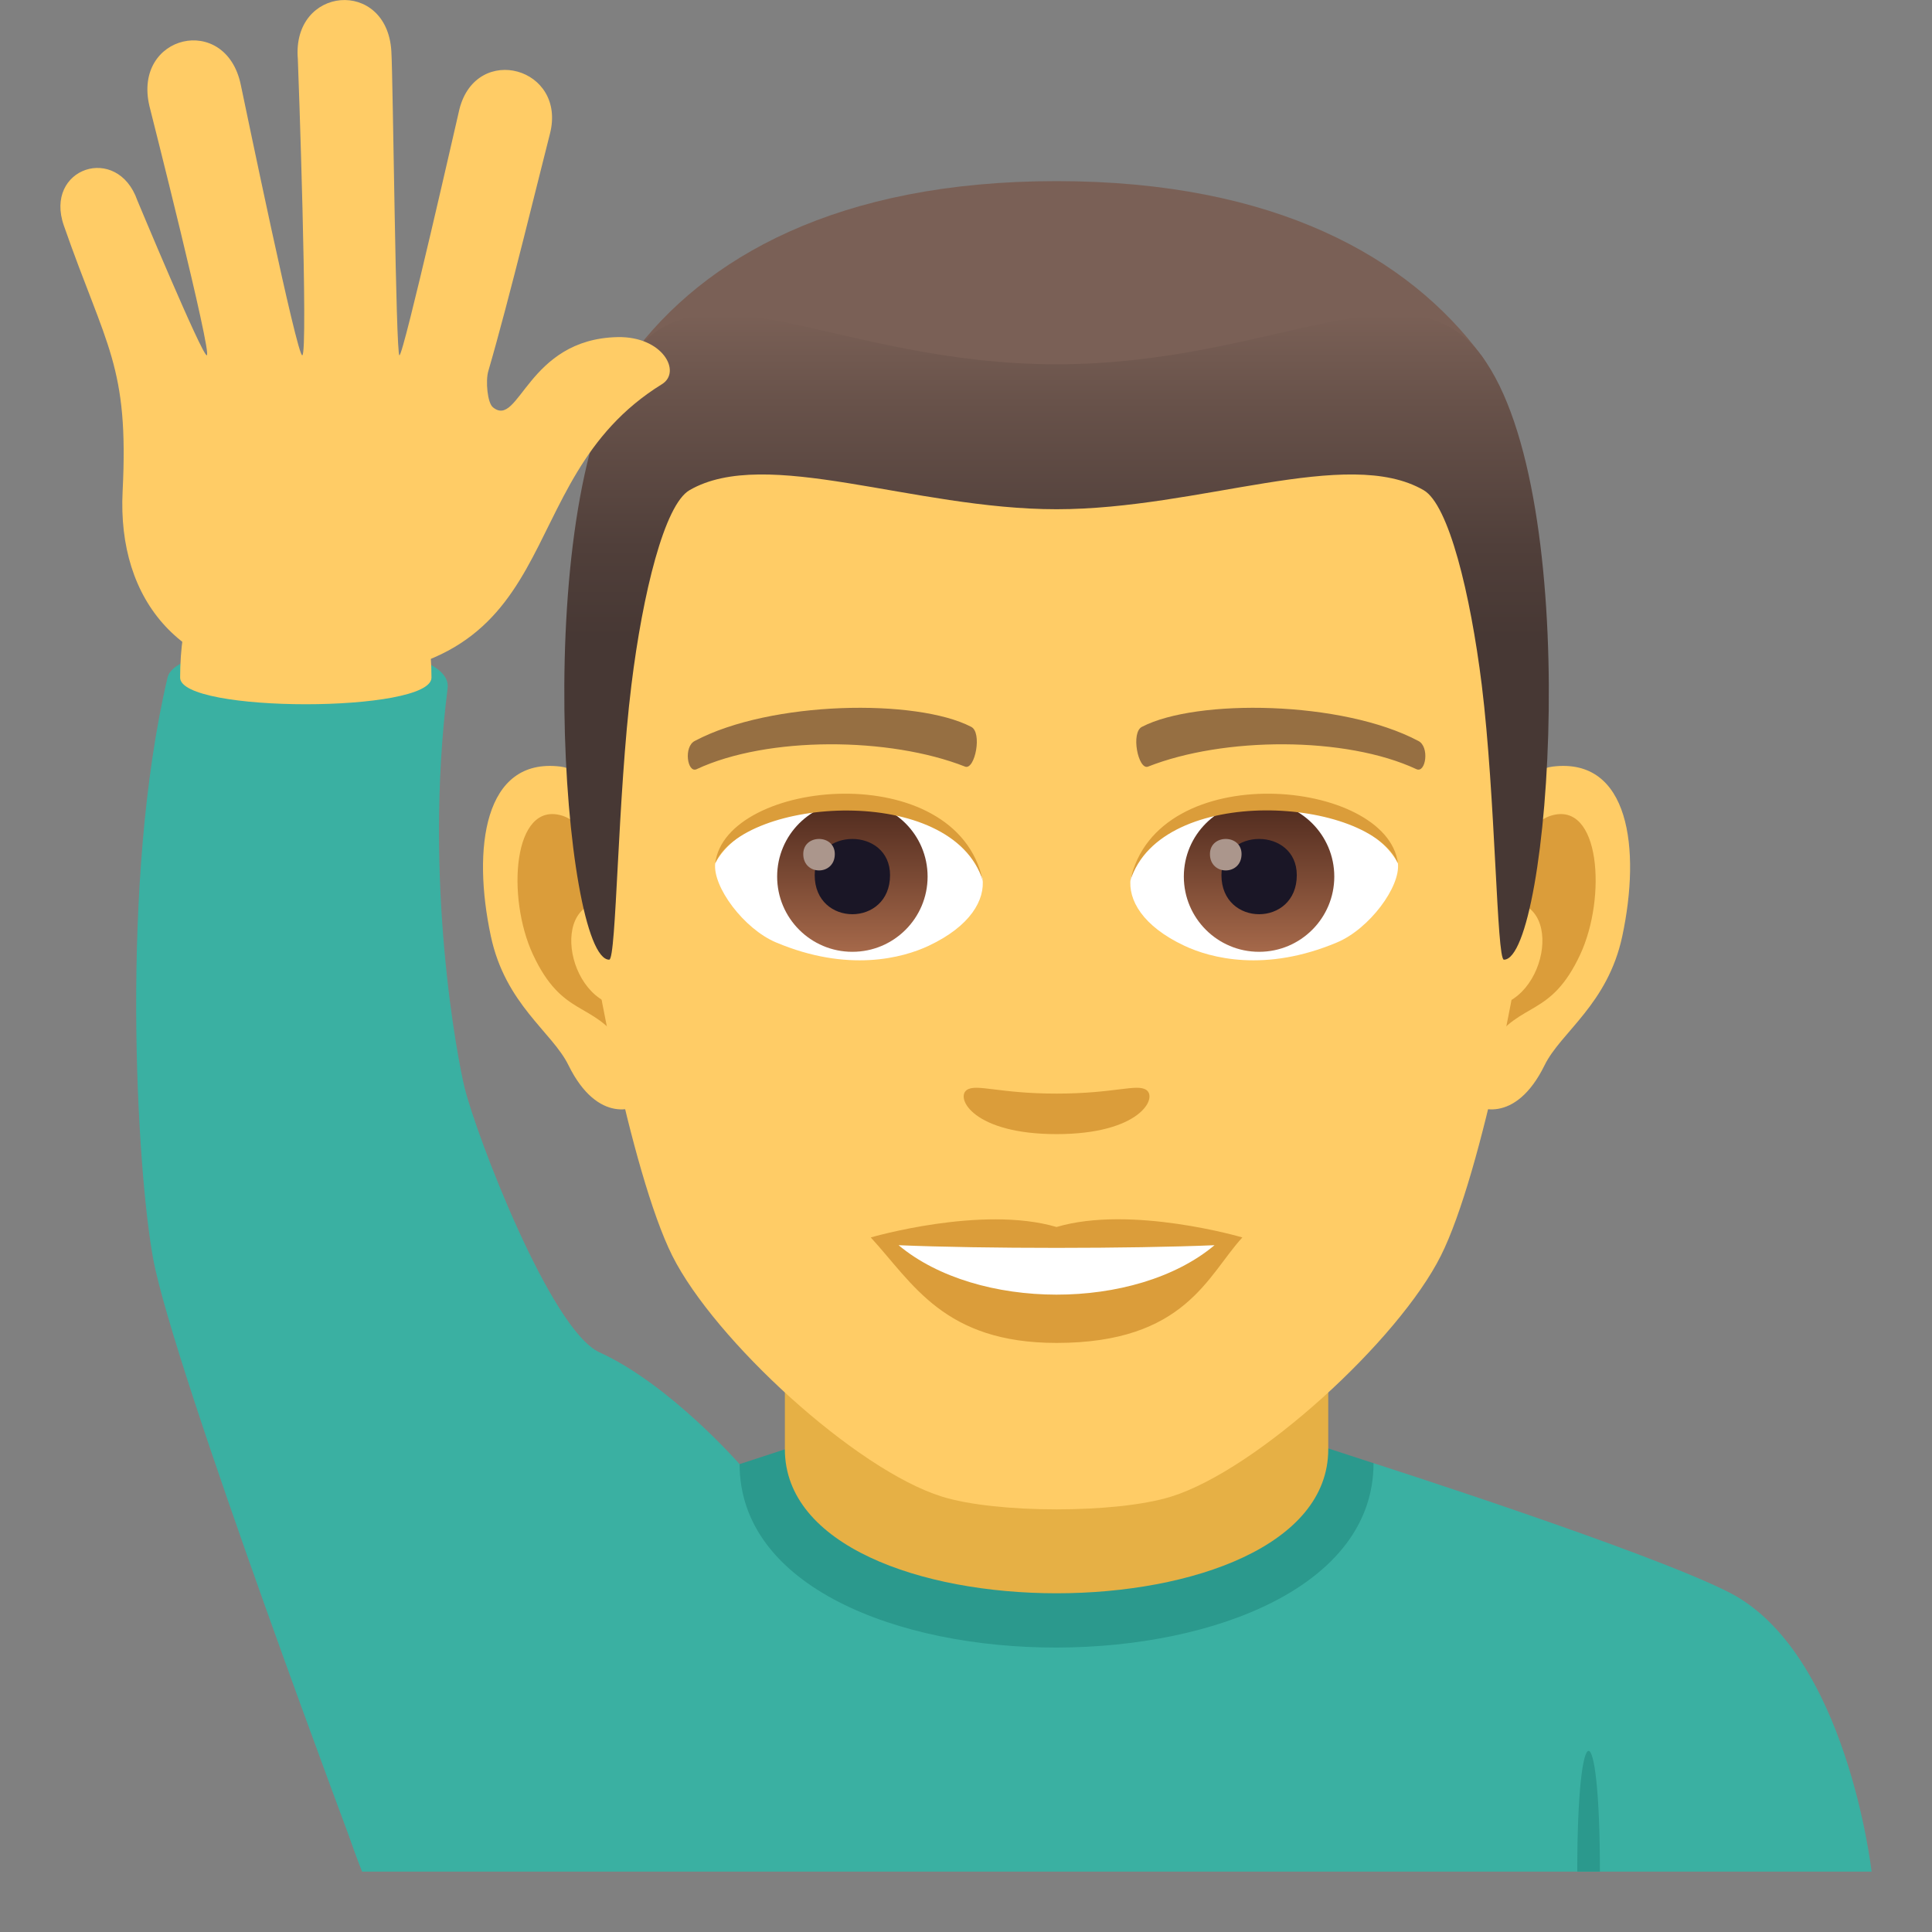 <?xml version="1.0" encoding="utf-8"?>
<!-- Generator: Adobe Illustrator 15.0.0, SVG Export Plug-In . SVG Version: 6.00 Build 0)  -->
<!DOCTYPE svg PUBLIC "-//W3C//DTD SVG 1.1//EN" "http://www.w3.org/Graphics/SVG/1.1/DTD/svg11.dtd">
<svg version="1.1" id="Layer_1" xmlns:x="http://ns.adobe.com/Extensibility/1.0/" xmlns:i="http://ns.adobe.com/AdobeIllustrator/10.0/" xmlns:graph="http://ns.adobe.com/Graphs/1.0/"
	 xmlns="http://www.w3.org/2000/svg" xmlns:xlink="http://www.w3.org/1999/xlink" xmlns:a="http://ns.adobe.com/AdobeSVGViewerExtensions/3.0/"
	 x="0px" y="0px" width="64px" height="64px" viewBox="0 0 64 64" enable-background="new 0 0 64 64" xml:space="preserve">
<rect x="0" y="0" width="64" height="64" fill="#808080" stroke="none"/>
<path fill="#3AB0A2" d="M12.787,52.752c2.701-1.365,11.713-4.251,11.713-4.251l21-0.031c0,0,9.09,2.909,11.775,4.278
	C61.179,54.732,61.999,62,61.999,62H12C12,62,8.871,54.729,12.787,52.752z"/>
<path fill="#2B998D" d="M24.5,48.501c0,8.123,21,8.092,21-0.031l-2.108-0.687H26.696L24.5,48.501z"/>
<path fill="#E6B045" d="M26,48.011c0,6.358,18,6.358,18,0c0-2.164,0-7.035,0-7.035H26C26,40.976,26,45.847,26,48.011z"/>
<path fill="#2B998D" d="M52.999,62h-0.75C52.249,56.667,52.999,56.667,52.999,62z"/>
<path id="Path_599_" fill="#FFCC66" d="M51.44,25.393c-2.545,0.307-4.383,8.815-2.781,11.061c0.225,0.313,1.535,0.814,2.508-1.168
	c0.539-1.098,2.092-2.014,2.574-4.278C54.358,28.108,53.974,25.086,51.44,25.393z"/>
<path id="Path_598_" fill="#FFCC66" d="M18.56,25.393c2.545,0.307,4.383,8.815,2.781,11.061c-0.225,0.313-1.535,0.814-2.51-1.168
	c-0.537-1.098-2.092-2.014-2.572-4.278C15.64,28.108,16.027,25.086,18.56,25.393z"/>
<path id="Path_597_" fill="#DB9D3A" d="M51.372,27.022c-0.664,0.209-1.389,1.221-1.781,2.898c2.32-0.498,1.74,3.362-0.277,3.434
	c0.02,0.389,0.045,0.787,0.094,1.207c0.971-1.408,1.959-0.844,2.938-2.94C53.226,29.733,53.017,26.508,51.372,27.022z"/>
<path id="Path_596_" fill="#DB9D3A" d="M20.41,29.917c-0.395-1.676-1.117-2.686-1.781-2.895c-1.643-0.514-1.855,2.711-0.973,4.6
	c0.979,2.096,1.967,1.532,2.939,2.94c0.047-0.42,0.074-0.82,0.09-1.209C18.689,33.259,18.117,29.446,20.41,29.917z"/>
<path id="Path_595_" fill="#FFCC66" d="M34.999,9.034c-11.027,0-16.339,8.328-15.675,19.908c0.133,2.33,1.582,9.93,2.947,12.657
	c1.398,2.789,6.074,7.09,8.938,7.98c1.81,0.561,5.773,0.561,7.582,0c2.865-0.891,7.543-5.191,8.939-7.98
	c1.369-2.727,2.814-10.325,2.945-12.657C51.343,17.362,46.03,9.034,34.999,9.034z"/>
<path id="Path_594_" fill="#966F42" d="M46.981,24.543c-2.521-1.336-7.348-1.4-9.146-0.469c-0.387,0.178-0.131,1.441,0.193,1.322
	c2.504-0.99,6.547-1.012,8.893,0.084C47.233,25.624,47.364,24.729,46.981,24.543z"/>
<path id="Path_593_" fill="#966F42" d="M23.019,24.543c2.521-1.336,7.346-1.4,9.146-0.469c0.385,0.178,0.131,1.441-0.193,1.322
	c-2.51-0.99-6.547-1.012-8.895,0.084C22.767,25.624,22.638,24.729,23.019,24.543z"/>
<path id="Path_592_" fill="#DB9D3A" d="M37.976,36.108c-0.314-0.219-1.053,0.119-2.977,0.119c-1.92,0-2.66-0.338-2.974-0.119
	c-0.377,0.266,0.223,1.461,2.974,1.461C37.753,37.569,38.354,36.374,37.976,36.108z"/>
<path id="Path_591_" fill="#DB9D3A" d="M34.999,40.646c-2.478-0.729-6.154,0.346-6.154,0.346c1.398,1.521,2.424,3.494,6.154,3.494
	c4.275,0,5.002-2.24,6.156-3.494C41.155,40.991,37.479,39.911,34.999,40.646z"/>
<path id="Path_590_" fill="#FFFFFF" d="M29.767,41.249c2.602,2.176,7.851,2.191,10.466,0C37.462,41.366,32.558,41.368,29.767,41.249
	z"/>
<path id="Path_589_" fill="#FFFFFF" d="M32.546,29.084c0.094,0.73-0.402,1.594-1.773,2.242c-0.871,0.412-2.686,0.896-5.066-0.107
	c-1.066-0.449-2.107-1.848-2.014-2.623C24.984,26.167,31.337,25.811,32.546,29.084z"/>
<linearGradient id="Oval_1_" gradientUnits="userSpaceOnUse" x1="-424.125" y1="477.466" x2="-424.125" y2="478.224" gradientTransform="matrix(6.57 0 0 -6.57 2814.78 3168.528)">
	<stop  offset="0" style="stop-color:#A6694A"/>
	<stop  offset="1" style="stop-color:#4F2A1E"/>
	<a:midPointStop  offset="0" style="stop-color:#A6694A"/>
	<a:midPointStop  offset="0.5" style="stop-color:#A6694A"/>
	<a:midPointStop  offset="1" style="stop-color:#4F2A1E"/>
</linearGradient>
<circle id="Oval_78_" fill="url(#Oval_1_)" cx="28.236" cy="29.038" r="2.492"/>
<path id="Path_588_" fill="#1A1626" d="M26.988,28.991c0,1.725,2.496,1.725,2.496,0C29.484,27.391,26.988,27.391,26.988,28.991z"/>
<path id="Path_587_" fill="#AB968C" d="M26.609,28.292c0,0.723,1.045,0.723,1.045,0C27.654,27.624,26.609,27.624,26.609,28.292z"/>
<path id="Path_586_" fill="#DB9D3A" d="M32.558,29.18c-1.014-3.25-7.926-2.77-8.865-0.584C24.041,25.797,31.695,25.057,32.558,29.18
	z"/>
<path id="Path_585_" fill="#FFFFFF" d="M37.454,29.084c-0.094,0.73,0.4,1.594,1.773,2.242c0.871,0.412,2.684,0.896,5.064-0.107
	c1.07-0.449,2.109-1.848,2.016-2.623C45.017,26.167,38.661,25.811,37.454,29.084z"/>
<linearGradient id="Oval_2_" gradientUnits="userSpaceOnUse" x1="-424.773" y1="477.466" x2="-424.773" y2="478.224" gradientTransform="matrix(6.57 0 0 -6.57 2832.511 3168.528)">
	<stop  offset="0" style="stop-color:#A6694A"/>
	<stop  offset="1" style="stop-color:#4F2A1E"/>
	<a:midPointStop  offset="0" style="stop-color:#A6694A"/>
	<a:midPointStop  offset="0.5" style="stop-color:#A6694A"/>
	<a:midPointStop  offset="1" style="stop-color:#4F2A1E"/>
</linearGradient>
<circle id="Oval_77_" fill="url(#Oval_2_)" cx="41.708" cy="29.038" r="2.492"/>
<path id="Path_584_" fill="#1A1626" d="M40.462,28.991c0,1.725,2.496,1.725,2.496,0C42.958,27.391,40.462,27.391,40.462,28.991z"/>
<path id="Path_583_" fill="#AB968C" d="M40.081,28.292c0,0.723,1.047,0.723,1.047,0C41.128,27.624,40.081,27.624,40.081,28.292z"/>
<path id="Path_582_" fill="#DB9D3A" d="M37.442,29.18c1.012-3.248,7.92-2.783,8.865-0.584C45.956,25.797,38.306,25.057,37.442,29.18
	z"/>
<path fill="#7A6056" d="M49.085,11.792C46.671,8.532,42.253,6,34.999,6c-7.251,0-11.667,2.532-14.082,5.793
	C17.5,16.409,52.501,16.409,49.085,11.792z"/>
<linearGradient id="SVGID_1_" gradientUnits="userSpaceOnUse" x1="35" y1="31.791" x2="35" y2="10.411">
	<stop  offset="0.5" style="stop-color:#473834"/>
	<stop  offset="0.639" style="stop-color:#503F3A"/>
	<stop  offset="0.864" style="stop-color:#68524A"/>
	<stop  offset="1" style="stop-color:#7A6056"/>
	<a:midPointStop  offset="0.5" style="stop-color:#473834"/>
	<a:midPointStop  offset="0.6" style="stop-color:#473834"/>
	<a:midPointStop  offset="1" style="stop-color:#7A6056"/>
</linearGradient>
<path fill="url(#SVGID_1_)" d="M49.085,11.792c-2.414-3.261-6.832,0.275-14.086,0.275c-7.251,0-11.667-3.536-14.082-0.275
	c-3.418,4.616-2.258,19.999-0.736,19.999c0.24,0,0.275-5.381,0.736-9.104c0.373-3.029,1.094-5.969,1.924-6.449
	c2.531-1.467,7.412,0.631,12.158,0.631c4.746,0,9.629-2.098,12.162-0.631c0.828,0.48,1.547,3.42,1.924,6.449
	c0.459,3.723,0.494,9.104,0.734,9.104C51.341,31.792,52.501,16.409,49.085,11.792z"/>
<path fill="#3AB0A2" d="M5.551,22.441c0.357-1.523,9.519-1.535,9.277,0.36c-0.812,6.423,0.342,12.335,0.563,13.233
	c0.391,1.584,2.847,8.025,4.468,8.764c2.33,1.06,4.64,3.703,4.64,3.703L12,62c0,0-6.266-16.652-6.932-20.332
	C4.533,38.719,3.958,29.201,5.551,22.441z"/>
<path fill="#FFCC66" d="M14.293,22.447c0,1.176-8.326,1.176-8.326,0C5.967,14.711,14.293,14.984,14.293,22.447z"/>
<path fill="#FFCC66" d="M20.458,11.167c-3,0.064-3.258,3.041-4.129,2.325c-0.183-0.146-0.248-0.872-0.154-1.196
	c0.683-2.334,1.728-6.646,2.041-7.859c0.57-2.2-2.426-3.028-2.995-0.829c-0.029,0.108-1.859,8.194-1.99,8.162
	c-0.121-0.031-0.211-9.199-0.267-10.076c-0.147-2.425-3.301-2.162-3.098,0.26c0.008,0.098,0.354,9.816,0.146,9.816
	c-0.18,0-1.857-8.119-2.037-8.968c-0.5-2.377-3.58-1.657-3.026,0.707c0.022,0.091,2.096,8.261,1.901,8.261
	c-0.162,0-2.299-5.128-2.299-5.128C3.886,4.739,1.449,5.567,2.115,7.472c1.414,4.049,2.156,4.635,1.947,8.802
	c-0.183,3.628,1.936,6.22,6.074,6.226c9.045,0.014,6.483-6.492,11.793-9.774C22.588,12.318,21.955,11.137,20.458,11.167z"/>
</svg>
